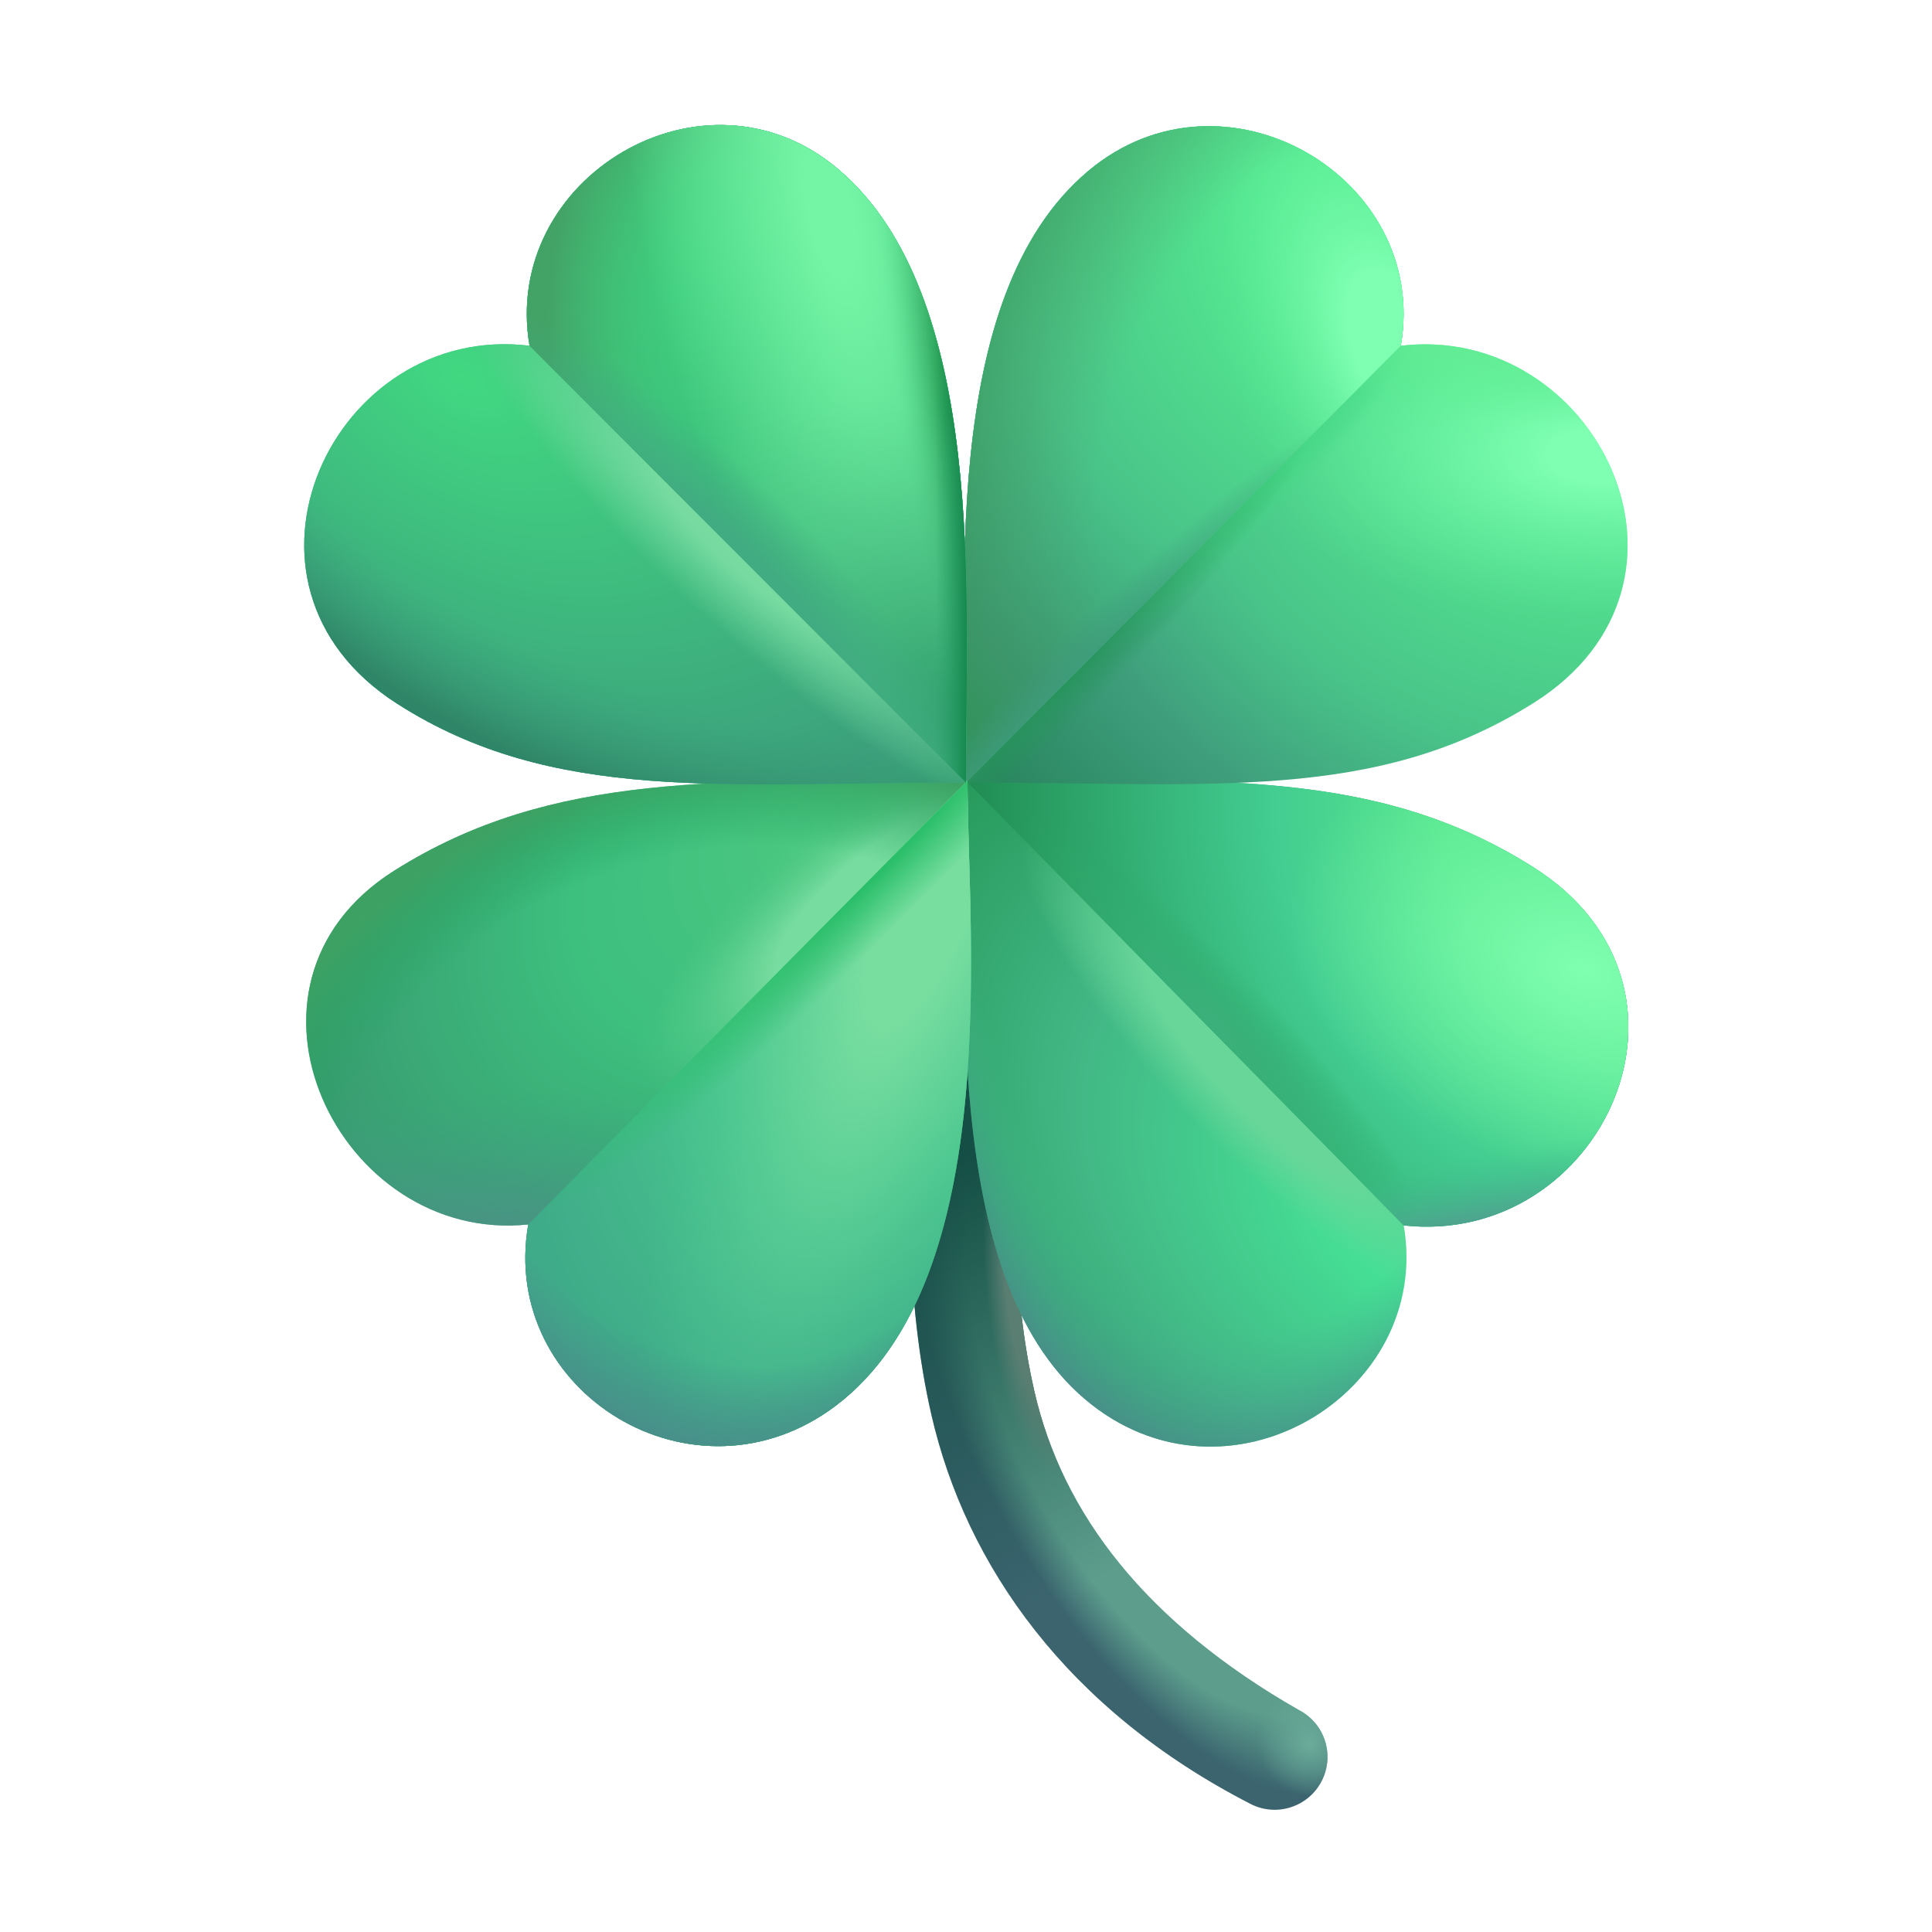 <svg width="32" height="32" viewBox="0 0 32 32" fill="none" xmlns="http://www.w3.org/2000/svg">
<path fill-rule="evenodd" clip-rule="evenodd" d="M17.131 23.038C17.597 25.075 18.984 26.875 21.512 28.322C21.942 28.543 22.111 29.07 21.891 29.5C21.67 29.93 21.143 30.1 20.713 29.879C17.679 28.322 15.999 25.935 15.426 23.429C14.997 21.557 15.041 19.529 15.081 17.671C15.092 17.148 15.103 16.638 15.103 16.148H16.853C16.853 16.724 16.841 17.291 16.829 17.85C16.792 19.669 16.756 21.399 17.131 23.038Z" fill="url(#paint0_radial_67_57)"/>
<path fill-rule="evenodd" clip-rule="evenodd" d="M17.131 23.038C17.597 25.075 18.984 26.875 21.512 28.322C21.942 28.543 22.111 29.07 21.891 29.5C21.67 29.93 21.143 30.1 20.713 29.879C17.679 28.322 15.999 25.935 15.426 23.429C14.997 21.557 15.041 19.529 15.081 17.671C15.092 17.148 15.103 16.638 15.103 16.148H16.853C16.853 16.724 16.841 17.291 16.829 17.85C16.792 19.669 16.756 21.399 17.131 23.038Z" fill="url(#paint1_linear_67_57)"/>
<path fill-rule="evenodd" clip-rule="evenodd" d="M17.131 23.038C17.597 25.075 18.984 26.875 21.512 28.322C21.942 28.543 22.111 29.07 21.891 29.5C21.67 29.93 21.143 30.1 20.713 29.879C17.679 28.322 15.999 25.935 15.426 23.429C14.997 21.557 15.041 19.529 15.081 17.671C15.092 17.148 15.103 16.638 15.103 16.148H16.853C16.853 16.724 16.841 17.291 16.829 17.85C16.792 19.669 16.756 21.399 17.131 23.038Z" fill="url(#paint2_radial_67_57)"/>
<path fill-rule="evenodd" clip-rule="evenodd" d="M17.131 23.038C17.597 25.075 18.984 26.875 21.512 28.322C21.942 28.543 22.111 29.07 21.891 29.5C21.67 29.93 21.143 30.1 20.713 29.879C17.679 28.322 15.999 25.935 15.426 23.429C14.997 21.557 15.041 19.529 15.081 17.671C15.092 17.148 15.103 16.638 15.103 16.148H16.853C16.853 16.724 16.841 17.291 16.829 17.85C16.792 19.669 16.756 21.399 17.131 23.038Z" fill="url(#paint3_radial_67_57)"/>
<path d="M17.966 23.171C15.562 21.126 16 15.977 16 12.931C20.062 12.931 22.765 12.703 25.39 14.359C28.554 16.355 26.515 20.656 23.249 20.297C23.734 23.078 20.31 25.165 17.966 23.171Z" fill="url(#paint4_radial_67_57)"/>
<path d="M17.966 23.171C15.562 21.126 16 15.977 16 12.931C20.062 12.931 22.765 12.703 25.39 14.359C28.554 16.355 26.515 20.656 23.249 20.297C23.734 23.078 20.31 25.165 17.966 23.171Z" fill="url(#paint5_radial_67_57)"/>
<path d="M17.966 23.171C15.562 21.126 16 15.977 16 12.931C20.062 12.931 22.765 12.703 25.39 14.359C28.554 16.355 26.515 20.656 23.249 20.297C23.734 23.078 20.31 25.165 17.966 23.171Z" fill="url(#paint6_radial_67_57)"/>
<path d="M25.39 14.359C28.554 16.355 26.515 20.656 23.25 20.297L16 12.931C20.063 12.931 22.765 12.703 25.39 14.359Z" fill="url(#paint7_radial_67_57)"/>
<path d="M25.39 14.359C28.554 16.355 26.515 20.656 23.25 20.297L16 12.931C20.063 12.931 22.765 12.703 25.39 14.359Z" fill="url(#paint8_radial_67_57)"/>
<path d="M25.39 14.359C28.554 16.355 26.515 20.656 23.25 20.297L16 12.931C20.063 12.931 22.765 12.703 25.39 14.359Z" fill="url(#paint9_radial_67_57)"/>
<path d="M25.39 14.359C28.554 16.355 26.515 20.656 23.25 20.297L16 12.931C20.063 12.931 22.765 12.703 25.39 14.359Z" fill="url(#paint10_radial_67_57)"/>
<path d="M18.031 2.827C15.531 4.921 16 9.914 16 12.961C20.062 12.961 22.781 13.296 25.406 11.64C28.57 9.644 26.422 5.343 23.202 5.727C23.686 2.945 20.284 0.941 18.031 2.827Z" fill="url(#paint11_radial_67_57)"/>
<path d="M18.031 2.827C15.531 4.921 16 9.914 16 12.961C20.062 12.961 22.781 13.296 25.406 11.64C28.57 9.644 26.422 5.343 23.202 5.727C23.686 2.945 20.284 0.941 18.031 2.827Z" fill="url(#paint12_radial_67_57)"/>
<path d="M18.031 2.827C15.531 4.921 16 9.914 16 12.961C20.062 12.961 22.781 13.296 25.406 11.64C28.57 9.644 26.422 5.343 23.202 5.727C23.686 2.945 20.284 0.941 18.031 2.827Z" fill="url(#paint13_radial_67_57)"/>
<path d="M18.031 2.827C15.531 4.921 16 9.914 16 12.961C20.062 12.961 22.781 13.296 25.406 11.64C28.57 9.644 26.422 5.343 23.202 5.727C23.686 2.945 20.284 0.941 18.031 2.827Z" fill="url(#paint14_radial_67_57)"/>
<path d="M18.031 2.827C15.531 4.921 16 9.914 16 12.961C20.062 12.961 22.781 13.296 25.406 11.64C28.57 9.644 26.422 5.343 23.202 5.727C23.686 2.945 20.284 0.941 18.031 2.827Z" fill="url(#paint15_radial_67_57)"/>
<path d="M18.03 2.828C15.53 4.922 15.999 9.915 15.999 12.962L23.201 5.727C23.685 2.946 20.283 0.942 18.03 2.828Z" fill="#48D386"/>
<path d="M18.03 2.828C15.53 4.922 15.999 9.915 15.999 12.962L23.201 5.727C23.685 2.946 20.283 0.942 18.03 2.828Z" fill="url(#paint16_radial_67_57)"/>
<path d="M18.03 2.828C15.53 4.922 15.999 9.915 15.999 12.962L23.201 5.727C23.685 2.946 20.283 0.942 18.03 2.828Z" fill="url(#paint17_radial_67_57)"/>
<path d="M18.03 2.828C15.53 4.922 15.999 9.915 15.999 12.962L23.201 5.727C23.685 2.946 20.283 0.942 18.03 2.828Z" fill="url(#paint18_radial_67_57)"/>
<path d="M18.03 2.828C15.53 4.922 15.999 9.915 15.999 12.962L23.201 5.727C23.685 2.946 20.283 0.942 18.03 2.828Z" fill="url(#paint19_radial_67_57)"/>
<path d="M13.844 23.282C16.643 21.166 16.025 15.437 16.025 12.931C11.962 12.931 9.155 12.765 6.53 14.421C3.525 16.317 5.609 20.609 8.749 20.281C8.265 23.062 11.5 25.053 13.844 23.282Z" fill="url(#paint20_radial_67_57)"/>
<path d="M13.844 23.282C16.643 21.166 16.025 15.437 16.025 12.931C11.962 12.931 9.155 12.765 6.53 14.421C3.525 16.317 5.609 20.609 8.749 20.281C8.265 23.062 11.5 25.053 13.844 23.282Z" fill="url(#paint21_radial_67_57)"/>
<path d="M13.844 23.282C16.643 21.166 16.025 15.437 16.025 12.931C11.962 12.931 9.155 12.765 6.53 14.421C3.525 16.317 5.609 20.609 8.749 20.281C8.265 23.062 11.5 25.053 13.844 23.282Z" fill="url(#paint22_radial_67_57)"/>
<path d="M13.844 23.282C16.643 21.166 16.025 15.437 16.025 12.931C11.962 12.931 9.155 12.765 6.53 14.421C3.525 16.317 5.609 20.609 8.749 20.281C8.265 23.062 11.5 25.053 13.844 23.282Z" fill="url(#paint23_radial_67_57)"/>
<path d="M13.845 23.282C16.644 21.167 16.025 15.438 16.025 12.931L8.75 20.281C8.266 23.063 11.5 25.053 13.845 23.282Z" fill="url(#paint24_radial_67_57)"/>
<path d="M13.845 23.282C16.644 21.167 16.025 15.438 16.025 12.931L8.75 20.281C8.266 23.063 11.5 25.053 13.845 23.282Z" fill="url(#paint25_radial_67_57)"/>
<path d="M13.845 23.282C16.644 21.167 16.025 15.438 16.025 12.931L8.75 20.281C8.266 23.063 11.5 25.053 13.845 23.282Z" fill="url(#paint26_radial_67_57)"/>
<path d="M13.845 23.282C16.644 21.167 16.025 15.438 16.025 12.931L8.75 20.281C8.266 23.063 11.5 25.053 13.845 23.282Z" fill="url(#paint27_radial_67_57)"/>
<path d="M13.887 2.805C16.352 4.898 15.998 9.914 15.998 12.961C11.992 12.961 9.167 13.312 6.579 11.656C3.459 9.66 5.532 5.328 8.771 5.727C8.293 2.945 11.665 0.918 13.887 2.805Z" fill="url(#paint28_linear_67_57)"/>
<path d="M13.887 2.805C16.352 4.898 15.998 9.914 15.998 12.961C11.992 12.961 9.167 13.312 6.579 11.656C3.459 9.66 5.532 5.328 8.771 5.727C8.293 2.945 11.665 0.918 13.887 2.805Z" fill="url(#paint29_radial_67_57)"/>
<path d="M13.887 2.805C16.352 4.898 15.998 9.914 15.998 12.961C11.992 12.961 9.167 13.312 6.579 11.656C3.459 9.66 5.532 5.328 8.771 5.727C8.293 2.945 11.665 0.918 13.887 2.805Z" fill="url(#paint30_radial_67_57)"/>
<path d="M13.887 2.805C16.352 4.898 15.998 9.914 15.998 12.961C11.992 12.961 9.167 13.312 6.579 11.656C3.459 9.66 5.532 5.328 8.771 5.727C8.293 2.945 11.665 0.918 13.887 2.805Z" fill="url(#paint31_radial_67_57)"/>
<path d="M13.887 2.805C16.353 4.898 15.998 9.914 15.998 12.961L8.771 5.727C8.294 2.945 11.666 0.918 13.887 2.805Z" fill="url(#paint32_radial_67_57)"/>
<path d="M13.887 2.805C16.353 4.898 15.998 9.914 15.998 12.961L8.771 5.727C8.294 2.945 11.666 0.918 13.887 2.805Z" fill="url(#paint33_radial_67_57)"/>
<path d="M13.887 2.805C16.353 4.898 15.998 9.914 15.998 12.961L8.771 5.727C8.294 2.945 11.666 0.918 13.887 2.805Z" fill="url(#paint34_radial_67_57)"/>
<path d="M13.887 2.805C16.353 4.898 15.998 9.914 15.998 12.961L8.771 5.727C8.294 2.945 11.666 0.918 13.887 2.805Z" fill="url(#paint35_radial_67_57)"/>
<path d="M13.887 2.805C16.353 4.898 15.998 9.914 15.998 12.961L8.771 5.727C8.294 2.945 11.666 0.918 13.887 2.805Z" fill="url(#paint36_radial_67_57)"/>
<path d="M13.887 2.805C16.353 4.898 15.998 9.914 15.998 12.961L8.771 5.727C8.294 2.945 11.666 0.918 13.887 2.805Z" fill="url(#paint37_radial_67_57)"/>
<path d="M13.887 2.805C16.353 4.898 15.998 9.914 15.998 12.961L8.771 5.727C8.294 2.945 11.666 0.918 13.887 2.805Z" fill="url(#paint38_linear_67_57)"/>
<defs>
<radialGradient id="paint0_radial_67_57" cx="0" cy="0" r="1" gradientUnits="userSpaceOnUse" gradientTransform="translate(19.312 23.656) rotate(61.049) scale(6.714 3.084)">
<stop offset="0.783" stop-color="#5C9D8C"/>
<stop offset="1" stop-color="#3B646F"/>
</radialGradient>
<linearGradient id="paint1_linear_67_57" x1="15.406" y1="18.062" x2="19.094" y2="25.688" gradientUnits="userSpaceOnUse">
<stop offset="0.147" stop-color="#144E44"/>
<stop offset="1" stop-color="#144E44" stop-opacity="0"/>
</linearGradient>
<radialGradient id="paint2_radial_67_57" cx="0" cy="0" r="1" gradientUnits="userSpaceOnUse" gradientTransform="translate(21.688 28.875) rotate(143.973) scale(0.85 0.909)">
<stop stop-color="#6BAC9A"/>
<stop offset="1" stop-color="#6AAC9A" stop-opacity="0"/>
</radialGradient>
<radialGradient id="paint3_radial_67_57" cx="0" cy="0" r="1" gradientUnits="userSpaceOnUse" gradientTransform="translate(17.156 21.5) rotate(83.326) scale(2.958 0.802)">
<stop offset="0.593" stop-color="#5A7E72"/>
<stop offset="1" stop-color="#5A7E72" stop-opacity="0"/>
</radialGradient>
<radialGradient id="paint4_radial_67_57" cx="0" cy="0" r="1" gradientUnits="userSpaceOnUse" gradientTransform="translate(23.344 20.312) rotate(-141.083) scale(11.768 7.675)">
<stop offset="0.12" stop-color="#45DF95"/>
<stop offset="0.539" stop-color="#42B785"/>
<stop offset="0.92" stop-color="#249757"/>
</radialGradient>
<radialGradient id="paint5_radial_67_57" cx="0" cy="0" r="1" gradientUnits="userSpaceOnUse" gradientTransform="translate(20.687 17.625) rotate(-133.688) scale(5.791 1.459)">
<stop offset="0.401" stop-color="#69D699"/>
<stop offset="0.91" stop-color="#69D699" stop-opacity="0"/>
</radialGradient>
<radialGradient id="paint6_radial_67_57" cx="0" cy="0" r="1" gradientUnits="userSpaceOnUse" gradientTransform="translate(21.47 10.625) rotate(95.259) scale(23.537 11.538)">
<stop offset="0.484" stop-color="#45B991" stop-opacity="0"/>
<stop offset="0.58" stop-color="#498C8A"/>
</radialGradient>
<radialGradient id="paint7_radial_67_57" cx="0" cy="0" r="1" gradientUnits="userSpaceOnUse" gradientTransform="translate(27.781 13.156) rotate(178.417) scale(12.442 13.162)">
<stop offset="0.308" stop-color="#55E48C"/>
<stop offset="0.539" stop-color="#43CD91"/>
<stop offset="0.948" stop-color="#208C52"/>
</radialGradient>
<radialGradient id="paint8_radial_67_57" cx="0" cy="0" r="1" gradientUnits="userSpaceOnUse" gradientTransform="translate(20.125 16.968) rotate(-134.215) scale(4.84 0.932)">
<stop offset="0.074" stop-color="#3BB07A"/>
<stop offset="1" stop-color="#2CA868" stop-opacity="0"/>
</radialGradient>
<radialGradient id="paint9_radial_67_57" cx="0" cy="0" r="1" gradientUnits="userSpaceOnUse" gradientTransform="translate(26.25 16.062) rotate(-159.832) scale(5.076 3.458)">
<stop stop-color="#7FFFB0"/>
<stop offset="1" stop-color="#7FFFB0" stop-opacity="0"/>
</radialGradient>
<radialGradient id="paint10_radial_67_57" cx="0" cy="0" r="1" gradientUnits="userSpaceOnUse" gradientTransform="translate(23.812 20.75) rotate(77.735) scale(1.471 7.995)">
<stop offset="0.245" stop-color="#50A08F"/>
<stop offset="1" stop-color="#40C18F" stop-opacity="0"/>
</radialGradient>
<radialGradient id="paint11_radial_67_57" cx="0" cy="0" r="1" gradientUnits="userSpaceOnUse" gradientTransform="translate(26.782 4.655) rotate(142.981) scale(13.547 13.663)">
<stop offset="0.209" stop-color="#56F091"/>
<stop offset="0.585" stop-color="#49C489"/>
<stop offset="0.762" stop-color="#3F9F7D"/>
<stop offset="0.966" stop-color="#2A8660"/>
</radialGradient>
<radialGradient id="paint12_radial_67_57" cx="0" cy="0" r="1" gradientUnits="userSpaceOnUse" gradientTransform="translate(26.626 7.539) rotate(180) scale(5.875 2.772)">
<stop offset="0.156" stop-color="#7FFFB2"/>
<stop offset="1" stop-color="#64EA9E" stop-opacity="0"/>
</radialGradient>
<radialGradient id="paint13_radial_67_57" cx="0" cy="0" r="1" gradientUnits="userSpaceOnUse" gradientTransform="translate(20.907 7.999) rotate(134.37) scale(4.022 0.53)">
<stop stop-color="#44D785"/>
<stop offset="1" stop-color="#44D785" stop-opacity="0"/>
</radialGradient>
<radialGradient id="paint14_radial_67_57" cx="0" cy="0" r="1" gradientUnits="userSpaceOnUse" gradientTransform="translate(17.438 11.405) rotate(135.215) scale(5.9 0.663)">
<stop stop-color="#26945A"/>
<stop offset="1" stop-color="#26945A" stop-opacity="0"/>
</radialGradient>
<radialGradient id="paint15_radial_67_57" cx="0" cy="0" r="1" gradientUnits="userSpaceOnUse" gradientTransform="translate(23.782 5.28) rotate(102.011) scale(1.502 4.681)">
<stop stop-color="#64EB94"/>
<stop offset="1" stop-color="#64EB94" stop-opacity="0"/>
</radialGradient>
<radialGradient id="paint16_radial_67_57" cx="0" cy="0" r="1" gradientUnits="userSpaceOnUse" gradientTransform="translate(23.248 4) rotate(128.31) scale(11.749 12.615)">
<stop offset="0.117" stop-color="#56F091"/>
<stop offset="0.536" stop-color="#49C489"/>
<stop offset="0.811" stop-color="#399573"/>
<stop offset="1" stop-color="#1D8854"/>
</radialGradient>
<radialGradient id="paint17_radial_67_57" cx="0" cy="0" r="1" gradientUnits="userSpaceOnUse" gradientTransform="translate(23.248 5.875) rotate(-116) scale(5.841 3.047)">
<stop offset="0.246" stop-color="#7FFFB2"/>
<stop offset="0.957" stop-color="#52E490" stop-opacity="0"/>
</radialGradient>
<radialGradient id="paint18_radial_67_57" cx="0" cy="0" r="1" gradientUnits="userSpaceOnUse" gradientTransform="translate(21.781 7.062) rotate(112.781) scale(21.387 14.103)">
<stop offset="0.234" stop-color="#509A65" stop-opacity="0"/>
<stop offset="0.518" stop-color="#2D9654"/>
</radialGradient>
<radialGradient id="paint19_radial_67_57" cx="0" cy="0" r="1" gradientUnits="userSpaceOnUse" gradientTransform="translate(17.125 12.156) rotate(-44.665) scale(7.557 0.818)">
<stop offset="0.117" stop-color="#3F9B7D"/>
<stop offset="1" stop-color="#3F9B7D" stop-opacity="0"/>
</radialGradient>
<radialGradient id="paint20_radial_67_57" cx="0" cy="0" r="1" gradientUnits="userSpaceOnUse" gradientTransform="translate(15.124 12.925) rotate(146.992) scale(11.552 6.586)">
<stop stop-color="#50CB82"/>
<stop offset="0.548" stop-color="#3DBF7E"/>
<stop offset="1" stop-color="#399970"/>
</radialGradient>
<radialGradient id="paint21_radial_67_57" cx="0" cy="0" r="1" gradientUnits="userSpaceOnUse" gradientTransform="translate(14.937 14.687) rotate(142.769) scale(6.201 2.01)">
<stop offset="0.409" stop-color="#77DC9F"/>
<stop offset="0.865" stop-color="#4FC985" stop-opacity="0"/>
</radialGradient>
<radialGradient id="paint22_radial_67_57" cx="0" cy="0" r="1" gradientUnits="userSpaceOnUse" gradientTransform="translate(11.312 18.439) rotate(69.387) scale(13.553 19.054)">
<stop offset="0.307" stop-color="#1FA45F" stop-opacity="0"/>
<stop offset="0.414" stop-color="#3DA163"/>
</radialGradient>
<radialGradient id="paint23_radial_67_57" cx="0" cy="0" r="1" gradientUnits="userSpaceOnUse" gradientTransform="translate(8.374 21) rotate(90) scale(2.953 7.709)">
<stop stop-color="#53888A"/>
<stop offset="1" stop-color="#3CA584" stop-opacity="0"/>
</radialGradient>
<radialGradient id="paint24_radial_67_57" cx="0" cy="0" r="1" gradientUnits="userSpaceOnUse" gradientTransform="translate(15.657 14.906) rotate(122.298) scale(10.703 6.615)">
<stop stop-color="#73D89A"/>
<stop offset="0.473" stop-color="#48C48D"/>
<stop offset="0.877" stop-color="#3FAB89"/>
</radialGradient>
<radialGradient id="paint25_radial_67_57" cx="0" cy="0" r="1" gradientUnits="userSpaceOnUse" gradientTransform="translate(15.438 14.625) rotate(110.095) scale(10.914 3.264)">
<stop offset="0.224" stop-color="#78DEA0"/>
<stop offset="1" stop-color="#48C792" stop-opacity="0"/>
</radialGradient>
<radialGradient id="paint26_radial_67_57" cx="0" cy="0" r="1" gradientUnits="userSpaceOnUse" gradientTransform="translate(14.563 14.219) rotate(135) scale(8.529 0.991)">
<stop offset="0.184" stop-color="#2BBF6A"/>
<stop offset="0.995" stop-color="#2BBF6A" stop-opacity="0"/>
</radialGradient>
<radialGradient id="paint27_radial_67_57" cx="0" cy="0" r="1" gradientUnits="userSpaceOnUse" gradientTransform="translate(12.393 13.75) rotate(88.293) scale(16.195 10.846)">
<stop offset="0.549" stop-color="#498C8A" stop-opacity="0"/>
<stop offset="0.647" stop-color="#498C8A"/>
</radialGradient>
<linearGradient id="paint28_linear_67_57" x1="10.589" y1="4.617" x2="16.126" y2="13.549" gradientUnits="userSpaceOnUse">
<stop stop-color="#3AC97D"/>
<stop offset="1" stop-color="#3FAD80"/>
</linearGradient>
<radialGradient id="paint29_radial_67_57" cx="0" cy="0" r="1" gradientUnits="userSpaceOnUse" gradientTransform="translate(7.656 6.25) rotate(32.02) scale(12.716 7.331)">
<stop stop-color="#41D881"/>
<stop offset="0.754" stop-color="#3CA07C"/>
<stop offset="0.866" stop-color="#38A975"/>
</radialGradient>
<radialGradient id="paint30_radial_67_57" cx="0" cy="0" r="1" gradientUnits="userSpaceOnUse" gradientTransform="translate(15 -3.125) rotate(103.147) scale(17.586 16.814)">
<stop offset="0.863" stop-color="#3BA37C" stop-opacity="0"/>
<stop offset="0.961" stop-color="#2F8567"/>
</radialGradient>
<radialGradient id="paint31_radial_67_57" cx="0" cy="0" r="1" gradientUnits="userSpaceOnUse" gradientTransform="translate(12.281 9.031) rotate(42.94) scale(6.147 1.287)">
<stop offset="0.273" stop-color="#77DBA1"/>
<stop offset="1" stop-color="#77DBA1" stop-opacity="0"/>
</radialGradient>
<radialGradient id="paint32_radial_67_57" cx="0" cy="0" r="1" gradientUnits="userSpaceOnUse" gradientTransform="translate(11.093 2.25) rotate(67.264) scale(12.74 12.759)">
<stop offset="0.062" stop-color="#41D881"/>
<stop offset="0.822" stop-color="#38A975"/>
</radialGradient>
<radialGradient id="paint33_radial_67_57" cx="0" cy="0" r="1" gradientUnits="userSpaceOnUse" gradientTransform="translate(14.749 7.516) rotate(58.727) scale(15.411 10.316)">
<stop offset="0.265" stop-color="#3DCD7F" stop-opacity="0"/>
<stop offset="0.481" stop-color="#43A266"/>
</radialGradient>
<radialGradient id="paint34_radial_67_57" cx="0" cy="0" r="1" gradientUnits="userSpaceOnUse" gradientTransform="translate(13.749 3.5) rotate(77.918) scale(10.003 3.165)">
<stop offset="0.12" stop-color="#74F4A5"/>
<stop offset="1" stop-color="#74F4A5" stop-opacity="0"/>
</radialGradient>
<radialGradient id="paint35_radial_67_57" cx="0" cy="0" r="1" gradientUnits="userSpaceOnUse" gradientTransform="translate(16.017 8.125) rotate(82.249) scale(13.309 0.954)">
<stop stop-color="#097832"/>
<stop offset="1" stop-color="#59DA8E" stop-opacity="0"/>
</radialGradient>
<radialGradient id="paint36_radial_67_57" cx="0" cy="0" r="1" gradientUnits="userSpaceOnUse" gradientTransform="translate(16.017 12.25) rotate(57.578) scale(6.145 4.114)">
<stop stop-color="#2E9A6A"/>
<stop offset="1" stop-color="#56CA8C" stop-opacity="0"/>
</radialGradient>
<radialGradient id="paint37_radial_67_57" cx="0" cy="0" r="1" gradientUnits="userSpaceOnUse" gradientTransform="translate(12.371 9.812) rotate(45.366) scale(6.587 1.457)">
<stop offset="0.375" stop-color="#41AC81"/>
<stop offset="1" stop-color="#41AC81" stop-opacity="0"/>
</radialGradient>
<linearGradient id="paint38_linear_67_57" x1="16.017" y1="10.688" x2="15.499" y2="10.688" gradientUnits="userSpaceOnUse">
<stop stop-color="#14884D"/>
<stop offset="1" stop-color="#279D67" stop-opacity="0"/>
</linearGradient>
</defs>
</svg>
